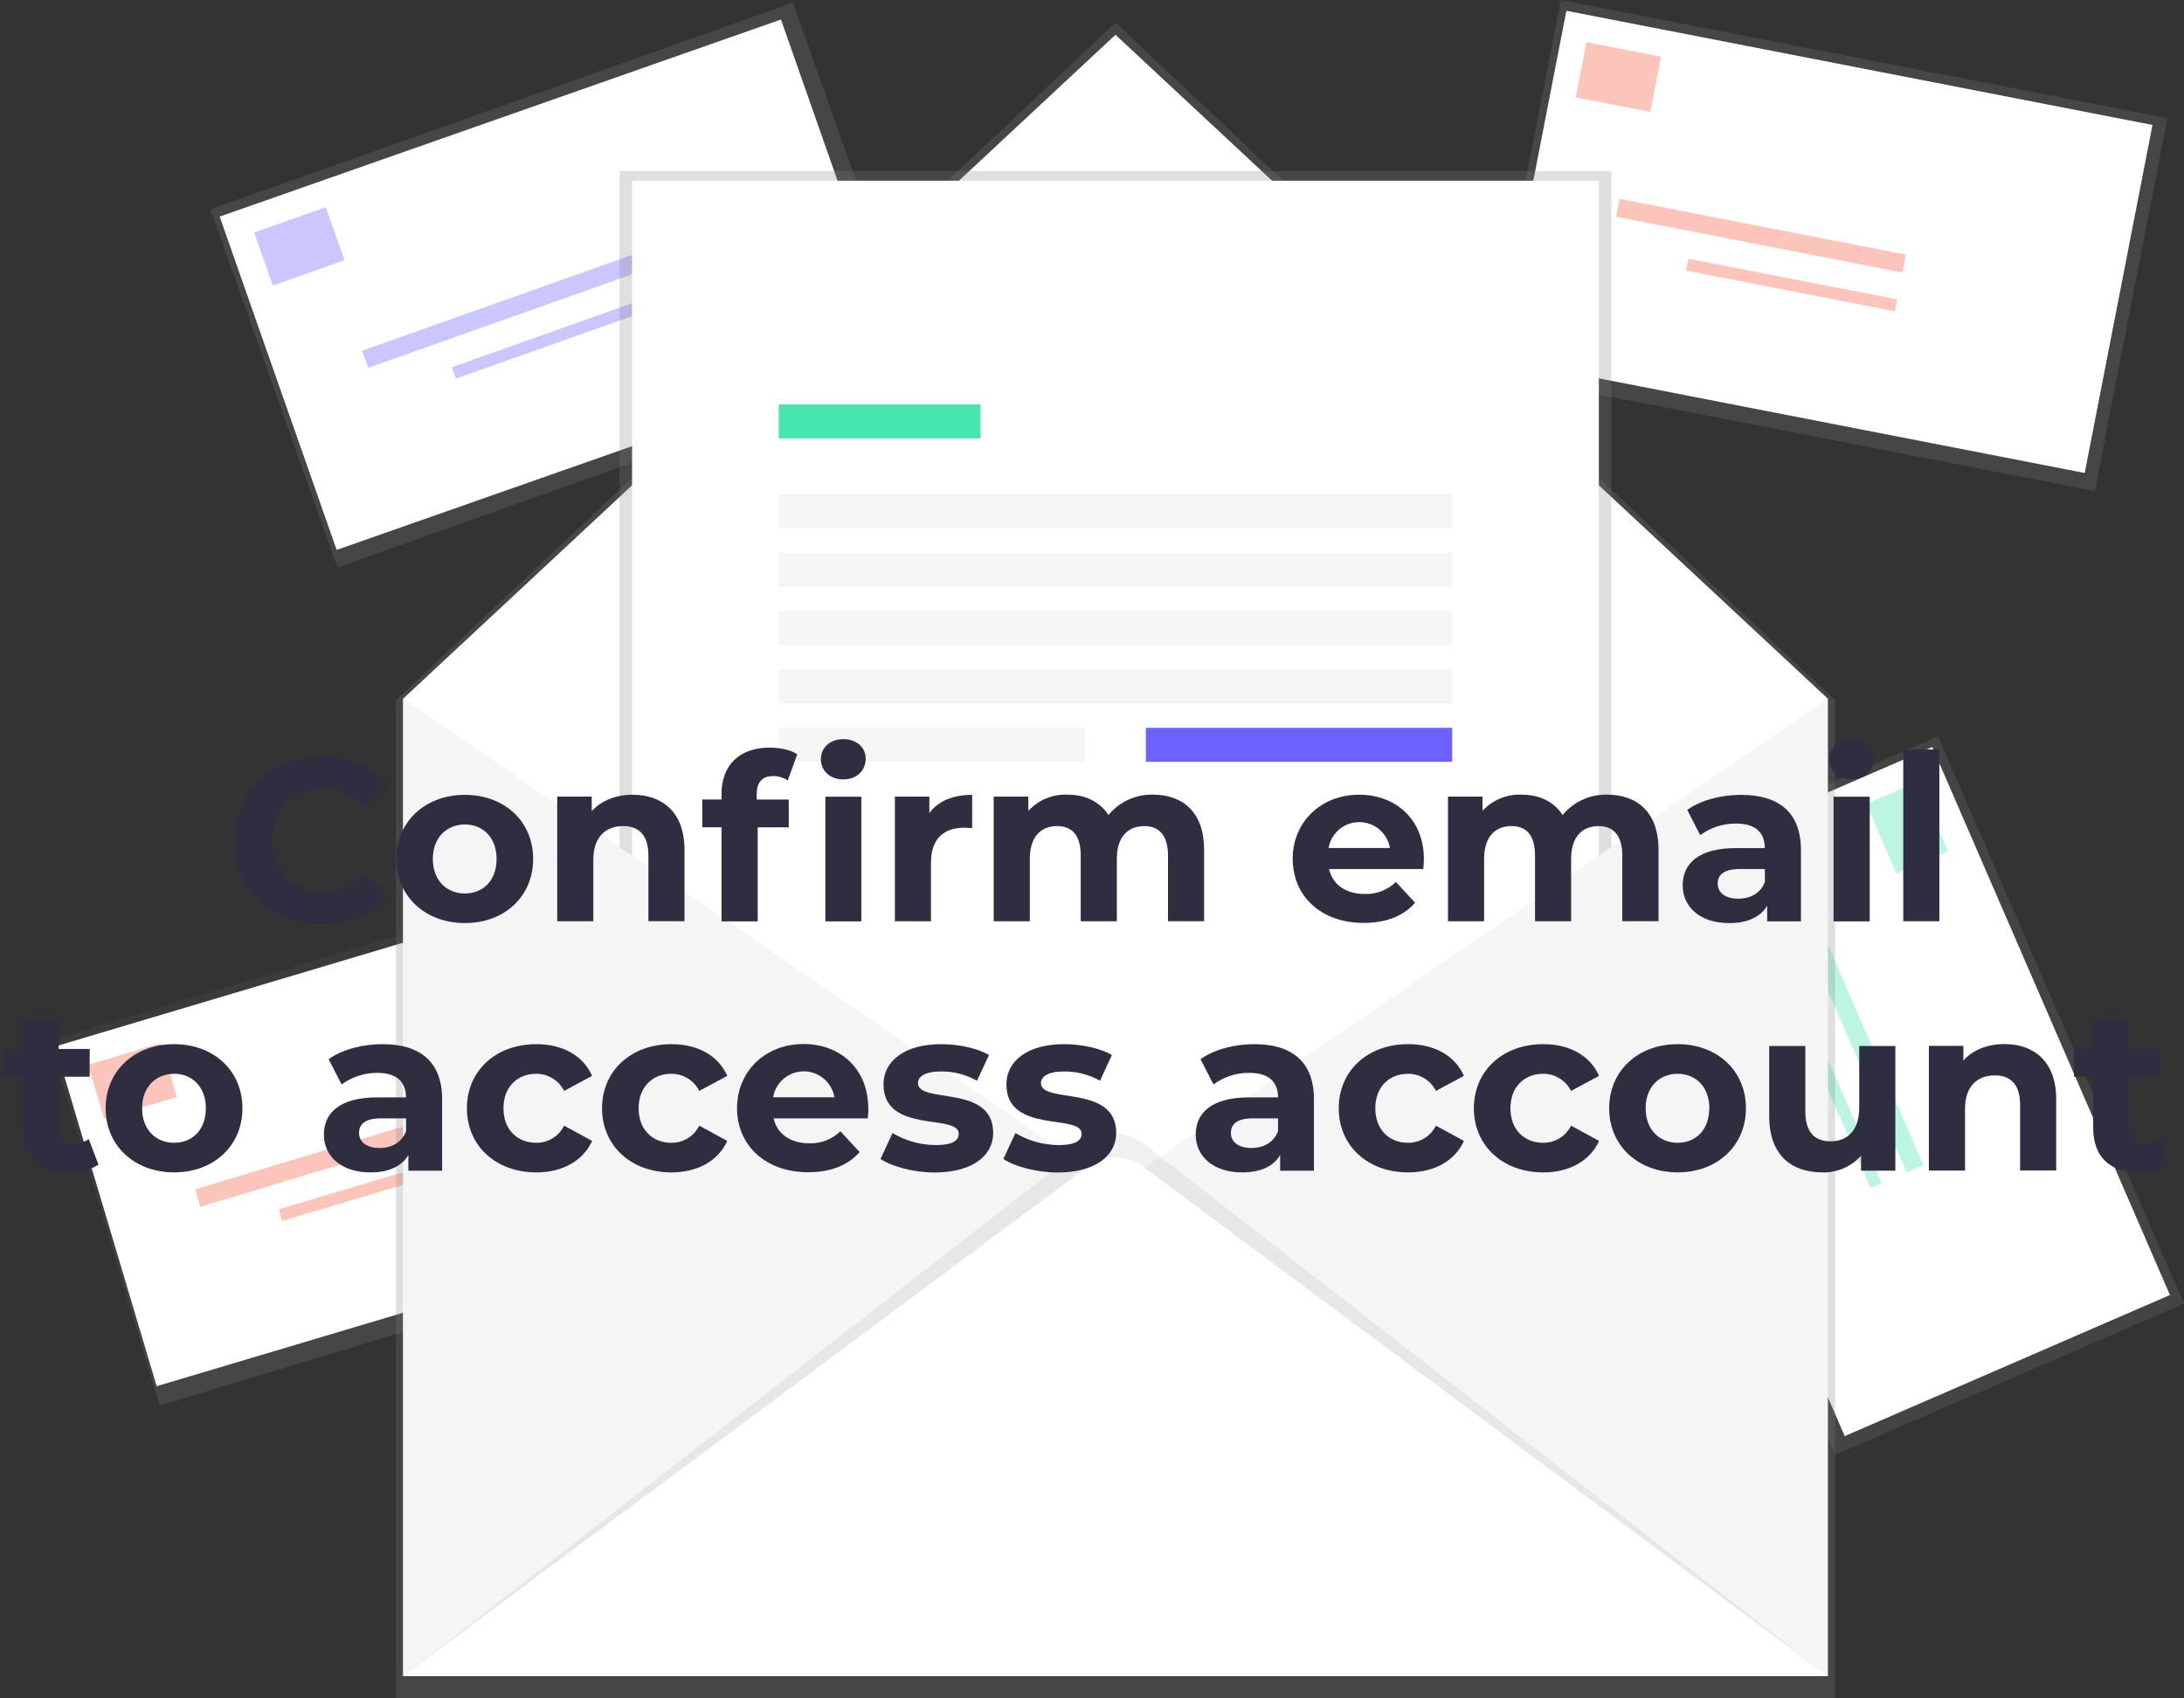 <svg width="643" height="500" viewBox="0 0 643 500" fill="none" xmlns="http://www.w3.org/2000/svg">
<rect x="0" y="0" width="643" height="500" fill="#333333" stroke="none"/>
<path d="M189.305 253.672L14.622 306.463L47.053 413.866L221.736 361.075L189.305 253.672Z" fill="url(#paint0_linear)"/>
<path d="M184.784 257.878L16.314 308.123L46.13 408.182L214.6 357.938L184.784 257.878Z" fill="white"/>
<g opacity="0.6">
<path opacity="0.6" d="M47.359 307.142L25.931 313.53L30.661 329.399L52.09 323.011L47.359 307.142Z" fill="#F55F44"/>
<path opacity="0.6" d="M139.905 325.298L57.454 350.216L59.011 355.371L141.461 330.453L139.905 325.298Z" fill="#F55F44"/>
<path opacity="0.6" d="M142.048 338.2L82.033 356.098L83.055 359.525L143.069 341.627L142.048 338.2Z" fill="#F55F44"/>
</g>
<path d="M459.506 -0L438.129 109.814L616.735 144.611L638.111 34.796L459.506 -0Z" fill="url(#paint1_linear)"/>
<path d="M461.166 3.175L441.216 105.66L613.772 139.278L633.722 36.792L461.166 3.175Z" fill="white"/>
<g opacity="0.6">
<path opacity="0.6" d="M467.102 12.422L463.937 28.676L485.884 32.95L489.05 16.696L467.102 12.422Z" fill="#F55F44"/>
<path opacity="0.6" d="M476.817 58.546L475.791 63.816L560.093 80.24L561.119 74.97L476.817 58.546Z" fill="#F55F44"/>
<path opacity="0.6" d="M497.082 76.175L496.398 79.686L557.868 91.661L558.551 88.151L497.082 76.175Z" fill="#F55F44"/>
</g>
<path d="M570.574 216.831L467.979 261.353L540.39 428.356L642.985 383.834L570.574 216.831Z" fill="url(#paint2_linear)"/>
<path d="M568.902 219.984L473.154 261.534L543.113 422.879L638.86 381.329L568.902 219.984Z" fill="white"/>
<g opacity="0.6">
<path opacity="0.6" d="M564.633 230.152L549.448 236.742L558.346 257.264L573.531 250.674L564.633 230.152Z" fill="#47E6B1"/>
<path opacity="0.6" d="M532.121 264.264L527.197 266.4L561.387 345.22L566.312 343.084L532.121 264.264Z" fill="#47E6B1"/>
<path opacity="0.6" d="M529.066 290.948L525.786 292.371L550.717 349.843L553.996 348.421L529.066 290.948Z" fill="#47E6B1"/>
</g>
<path d="M233.453 0.794L61.961 61.649L99.346 167.091L270.838 106.235L233.453 0.794Z" fill="url(#paint3_linear)"/>
<path d="M229.926 5.745L64.677 63.782L99.118 161.928L264.368 103.891L229.926 5.745Z" fill="white"/>
<g opacity="0.6">
<path opacity="0.6" d="M95.894 61.007L74.82 68.482L80.356 84.089L101.43 76.613L95.894 61.007Z" fill="#6C63FF"/>
<path opacity="0.6" d="M187.563 74.542L106.618 103.267L108.413 108.327L189.357 79.603L187.563 74.542Z" fill="#6C63FF"/>
<path opacity="0.6" d="M192.041 87.183L133.019 108.127L134.214 111.498L193.236 90.554L192.041 87.183Z" fill="#6C63FF"/>
</g>
<path d="M328.417 6.669L116.559 206.189V499.999H540.264V206.189L328.417 6.669Z" fill="url(#paint4_linear)"/>
<path d="M538.115 493.56H118.708V205.717L328.417 10.246L538.115 205.717V493.56Z" fill="white"/>
<path d="M474.421 50.35H182.412V394.037H474.421V50.35Z" fill="url(#paint5_linear)"/>
<path d="M470.721 53.211H186.091V394.026H470.721V53.211Z" fill="white"/>
<path d="M118.708 205.717L328.417 349.634L118.708 493.56V205.717Z" fill="#F5F5F5"/>
<path d="M538.115 205.717L328.417 349.634L538.115 493.56V205.717Z" fill="#F5F5F5"/>
<path d="M118.708 493.549L320.177 336.734C322.519 334.884 325.416 333.877 328.401 333.877C331.385 333.877 334.282 334.884 336.625 336.734L538.115 493.549H118.708Z" fill="url(#paint6_linear)"/>
<path d="M118.708 493.55L320.177 343.582C322.555 341.816 325.439 340.862 328.401 340.862C331.363 340.862 334.246 341.816 336.625 343.582L538.115 493.55H118.708Z" fill="white"/>
<path d="M288.687 119.082H229.281V129.108H288.687V119.082Z" fill="#47E6B1"/>
<path d="M427.532 145.573H229.281V155.599H427.532V145.573Z" fill="#F5F5F5"/>
<path d="M427.532 162.751H229.281V172.777H427.532V162.751Z" fill="#F5F5F5"/>
<path d="M427.532 179.939H229.281V189.965H427.532V179.939Z" fill="#F5F5F5"/>
<path d="M427.532 197.118H229.281V207.144H427.532V197.118Z" fill="#F5F5F5"/>
<path d="M319.464 214.306H229.281V224.332H319.464V214.306Z" fill="#F5F5F5"/>
<path d="M427.542 214.306H337.358V224.332H427.542V214.306Z" fill="#6C63FF"/>
<path d="M28.995 342.943C26.406 344.566 23.39 345.374 20.337 345.261C11.688 345.261 6.646 340.825 6.646 332.099V317.008H0.985V308.828H6.646V299.945H17.276V308.88H26.406V317.06H17.276V331.932C17.276 335.078 18.974 336.777 21.836 336.777C23.377 336.793 24.884 336.316 26.134 335.413L28.995 342.943Z" fill="#2F2E41"/>
<path d="M31.102 326.342C31.102 315.298 39.625 307.464 51.272 307.464C62.918 307.464 71.378 315.298 71.378 326.342C71.378 337.385 62.928 345.219 51.272 345.219C39.615 345.219 31.102 337.385 31.102 326.342ZM60.612 326.342C60.612 320.049 56.586 316.19 51.272 316.19C45.957 316.19 41.837 320.007 41.837 326.342C41.837 332.676 45.925 336.504 51.272 336.504C56.618 336.504 60.612 332.687 60.612 326.342V326.342Z" fill="#2F2E41"/>
<path d="M130.176 323.751V344.726H120.228V340.112C118.257 343.457 114.441 345.23 109.053 345.23C100.467 345.23 95.352 340.458 95.352 334.113C95.352 327.768 99.922 323.143 111.076 323.143H119.525C119.525 318.571 116.8 315.917 111.076 315.917C107.3 315.897 103.618 317.092 100.572 319.326L96.757 311.89C100.782 309.027 106.705 307.464 112.565 307.464C123.708 307.464 130.176 312.645 130.176 323.751ZM119.546 333.096V329.31H112.261C107.281 329.31 105.709 331.156 105.709 333.61C105.709 336.263 107.963 338.035 111.716 338.035C115.248 338.067 118.32 336.431 119.546 333.096Z" fill="#2F2E41"/>
<path d="M137.461 326.342C137.461 315.298 145.984 307.464 157.903 307.464C165.608 307.464 171.667 310.799 174.33 316.798L166.08 321.234C165.316 319.706 164.139 318.423 162.682 317.531C161.226 316.639 159.548 316.175 157.84 316.19C152.452 316.19 148.227 319.934 148.227 326.342C148.227 332.75 152.42 336.504 157.84 336.504C159.55 336.532 161.233 336.072 162.692 335.179C164.151 334.286 165.326 332.996 166.08 331.46L174.33 335.959C171.667 341.821 165.608 345.23 157.903 345.23C145.984 345.23 137.461 337.385 137.461 326.342Z" fill="#2F2E41"/>
<path d="M177.254 326.342C177.254 315.298 185.777 307.464 197.696 307.464C205.401 307.464 211.46 310.799 214.122 316.798L205.872 321.234C205.109 319.706 203.932 318.423 202.475 317.531C201.018 316.639 199.341 316.175 197.633 316.19C192.245 316.19 188.02 319.934 188.02 326.342C188.02 332.75 192.213 336.504 197.633 336.504C199.343 336.532 201.026 336.072 202.485 335.179C203.944 334.286 205.119 332.996 205.872 331.46L214.122 335.959C211.46 341.821 205.401 345.23 197.696 345.23C185.777 345.23 177.254 337.385 177.254 326.342Z" fill="#2F2E41"/>
<path d="M255.477 329.31H227.75C228.798 333.882 232.656 336.651 238.233 336.651C239.926 336.72 241.616 336.442 243.197 335.832C244.778 335.222 246.218 334.295 247.426 333.106L253.087 339.241C249.68 343.132 244.564 345.177 237.96 345.177C225.287 345.177 216.995 337.196 216.995 326.3C216.995 315.403 225.381 307.422 236.556 307.422C247.321 307.422 255.634 314.648 255.634 326.436C255.718 327.296 255.551 328.46 255.477 329.31ZM227.614 323.112H245.665C245.307 320.975 244.204 319.035 242.552 317.636C240.899 316.237 238.804 315.469 236.639 315.469C234.474 315.469 232.38 316.237 230.727 317.636C229.075 319.035 227.971 320.975 227.614 323.112V323.112Z" fill="#2F2E41"/>
<path d="M259.23 341.276L262.773 333.641C266.627 335.937 271.024 337.161 275.51 337.186C280.416 337.186 282.261 335.885 282.261 333.84C282.261 327.841 260.111 333.977 260.111 319.326C260.111 312.372 266.4 307.464 277.082 307.464C282.124 307.464 287.712 308.618 291.182 310.663L287.638 318.235C284.421 316.413 280.779 315.473 277.082 315.508C272.313 315.508 270.268 317.008 270.268 318.917C270.268 325.209 292.408 319.116 292.408 333.599C292.408 340.416 286.118 345.261 275.101 345.261C268.906 345.23 262.637 343.52 259.23 341.276Z" fill="#2F2E41"/>
<path d="M295.406 341.276L298.949 333.641C302.806 335.939 307.207 337.163 311.696 337.186C316.602 337.186 318.437 335.885 318.437 333.84C318.437 327.841 296.297 333.977 296.297 319.326C296.297 312.372 302.587 307.464 313.258 307.464C318.301 307.464 323.888 308.618 327.368 310.663L323.856 318.235C320.635 316.413 316.99 315.473 313.29 315.508C308.52 315.508 306.476 317.008 306.476 318.917C306.476 325.209 328.626 319.116 328.626 333.599C328.626 340.416 322.336 345.261 311.319 345.261C305.082 345.23 298.813 343.52 295.406 341.276Z" fill="#2F2E41"/>
<path d="M386.848 323.751V344.726H376.9V340.112C374.929 343.457 371.113 345.23 365.725 345.23C357.14 345.23 352.034 340.458 352.034 334.113C352.034 327.768 356.594 323.143 367.759 323.143H376.271C376.271 318.571 373.545 315.917 367.822 315.917C364.027 315.884 360.324 317.08 357.265 319.326L353.45 311.89C357.465 309.027 363.398 307.464 369.258 307.464C380.38 307.464 386.848 312.645 386.848 323.751ZM376.271 333.096V329.31H368.933C363.953 329.31 362.391 331.156 362.391 333.61C362.391 336.263 364.635 338.035 368.388 338.035C371.931 338.067 374.992 336.431 376.271 333.096Z" fill="#2F2E41"/>
<path d="M394.144 326.342C394.144 315.298 402.656 307.464 414.585 307.464C422.28 307.464 428.349 310.799 431.001 316.798L422.762 321.234C421.996 319.706 420.816 318.423 419.358 317.532C417.9 316.64 416.221 316.175 414.512 316.19C409.134 316.19 404.91 319.934 404.91 326.342C404.91 332.75 409.103 336.504 414.512 336.504C416.224 336.533 417.908 336.073 419.369 335.18C420.83 334.287 422.007 332.997 422.762 331.46L431.001 335.959C428.349 341.821 422.28 345.23 414.585 345.23C402.656 345.23 394.144 337.385 394.144 326.342Z" fill="#2F2E41"/>
<path d="M433.926 326.342C433.926 315.298 442.438 307.464 454.368 307.464C462.062 307.464 468.132 310.799 470.784 316.798L462.544 321.234C461.778 319.706 460.599 318.423 459.141 317.532C457.682 316.64 456.003 316.175 454.294 316.19C448.917 316.19 444.692 319.934 444.692 326.342C444.692 332.75 448.885 336.504 454.294 336.504C456.006 336.533 457.691 336.073 459.152 335.18C460.612 334.287 461.789 332.997 462.544 331.46L470.784 335.959C468.132 341.821 462.062 345.23 454.368 345.23C442.449 345.23 433.926 337.385 433.926 326.342Z" fill="#2F2E41"/>
<path d="M473.761 326.342C473.761 315.298 482.273 307.464 493.93 307.464C505.587 307.464 514.026 315.298 514.026 326.342C514.026 337.385 505.576 345.219 493.93 345.219C482.284 345.219 473.761 337.385 473.761 326.342ZM503.26 326.342C503.26 320.049 499.245 316.19 493.93 316.19C488.615 316.19 484.495 320.007 484.495 326.342C484.495 332.676 488.584 336.504 493.93 336.504C499.276 336.504 503.228 332.687 503.228 326.342H503.26Z" fill="#2F2E41"/>
<path d="M558.011 308.01V344.716H547.927V340.322C546.497 341.911 544.74 343.173 542.777 344.02C540.814 344.867 538.691 345.28 536.553 345.23C527.349 345.23 520.881 340.049 520.881 328.733V308.01H531.511V327.212C531.511 333.347 534.236 336.074 538.933 336.074C543.839 336.074 547.382 332.928 547.382 326.195V308.01H558.011Z" fill="#2F2E41"/>
<path d="M605.373 323.688V344.663H594.743V325.324C594.743 319.388 592.018 316.662 587.311 316.662C582.206 316.662 578.526 319.808 578.526 326.551V344.684H567.886V307.978H578.044V312.267C580.906 309.121 585.204 307.433 590.173 307.433C598.832 307.464 605.373 312.53 605.373 323.688Z" fill="#2F2E41"/>
<path d="M638.625 342.943C636.035 344.566 633.019 345.374 629.966 345.261C621.317 345.261 616.265 340.825 616.265 332.099V317.008H610.614V308.828H616.265V299.945H626.905V308.88H636.035V317.06H626.905V331.932C626.905 335.078 628.603 336.777 631.465 336.777C633.006 336.793 634.512 336.316 635.763 335.413L638.625 342.943Z" fill="#2F2E41"/>
<path d="M68.985 247.414C68.985 233.026 80.024 222.738 94.878 222.738C103.117 222.738 110.005 225.737 114.502 231.191L107.415 237.735C105.959 235.968 104.127 234.549 102.052 233.582C99.977 232.614 97.712 232.124 95.423 232.145C86.492 232.145 80.16 238.437 80.16 247.414C80.16 256.391 86.45 262.684 95.423 262.684C97.72 262.708 99.992 262.21 102.069 261.229C104.146 260.249 105.974 258.81 107.415 257.021L114.502 263.565C110.005 269.091 103.117 272.091 94.805 272.091C80.045 272.091 68.985 261.792 68.985 247.414Z" fill="#2F2E41"/>
<path d="M116.702 252.931C116.702 241.888 125.214 234.054 136.871 234.054C148.528 234.054 156.967 241.888 156.967 252.931C156.967 263.974 148.518 271.809 136.871 271.809C125.225 271.809 116.702 263.974 116.702 252.931ZM146.201 252.931C146.201 246.639 142.186 242.779 136.871 242.779C131.557 242.779 127.437 246.597 127.437 252.931C127.437 259.266 131.525 263.093 136.871 263.093C142.218 263.093 146.201 259.276 146.201 252.931Z" fill="#2F2E41"/>
<path d="M201.529 250.278V271.253H190.9V251.914C190.9 245.978 188.174 243.251 183.478 243.251C178.362 243.251 174.683 246.398 174.683 253.141V271.274H164.053V234.568H174.211V238.857C177.073 235.711 181.36 234.022 186.34 234.022C194.988 234.054 201.529 239.119 201.529 250.278Z" fill="#2F2E41"/>
<path d="M222.789 233.875V235.448H232.223V243.628H223.082V271.304H212.431V243.597H206.771V235.417H212.431V233.781C212.431 225.527 217.474 220.147 226.604 220.147C229.602 220.147 232.737 220.756 234.718 222.119L231.919 229.827C230.658 228.962 229.161 228.508 227.632 228.527C224.497 228.527 222.789 230.236 222.789 233.875ZM241.658 223.587C241.658 220.242 244.31 217.651 248.262 217.651C252.214 217.651 254.876 220.105 254.876 223.377C254.876 226.922 252.214 229.512 248.262 229.512C244.31 229.512 241.668 226.891 241.668 223.556L241.658 223.587ZM242.999 234.599H253.587V271.304H242.999V234.599Z" fill="#2F2E41"/>
<path d="M286.22 234.054V243.87C285.34 243.797 284.658 243.734 283.841 243.734C277.981 243.734 274.092 246.88 274.092 253.959V271.274H263.462V234.568H273.62V239.402C276.209 235.889 280.57 234.054 286.22 234.054Z" fill="#2F2E41"/>
<path d="M354.505 250.278V271.253H343.876V251.914C343.876 245.978 341.213 243.252 336.926 243.252C332.156 243.252 328.812 246.324 328.812 252.869V271.274H318.182V251.914C318.182 245.978 315.656 243.252 311.232 243.252C306.525 243.252 303.192 246.324 303.192 252.869V271.274H292.562V234.568H302.752V238.763C304.213 237.178 306.001 235.931 307.992 235.107C309.983 234.283 312.13 233.902 314.283 233.991C319.398 233.991 323.717 235.963 326.348 239.99C327.947 238.046 329.97 236.494 332.261 235.454C334.553 234.414 337.052 233.914 339.567 233.991C348.237 234.054 354.505 239.12 354.505 250.278Z" fill="#2F2E41"/>
<path d="M419.027 255.9H391.29C392.338 260.472 396.196 263.241 401.772 263.241C403.467 263.31 405.158 263.031 406.741 262.421C408.324 261.812 409.765 260.884 410.976 259.696L416.637 265.831C413.22 269.722 408.115 271.767 401.5 271.767C388.826 271.767 380.587 263.786 380.587 252.89C380.587 241.993 388.973 234.012 400.137 234.012C410.903 234.012 419.216 241.238 419.216 253.026C419.226 253.886 419.111 255.05 419.027 255.9ZM391.153 249.701H409.215C408.851 247.569 407.744 245.635 406.092 244.24C404.439 242.845 402.347 242.08 400.184 242.08C398.022 242.08 395.93 242.845 394.277 244.24C392.624 245.635 391.518 247.569 391.153 249.701V249.701Z" fill="#2F2E41"/>
<path d="M488.298 250.278V271.253H477.626V251.914C477.626 245.978 474.964 243.251 470.676 243.251C465.906 243.251 462.562 246.324 462.562 252.868V271.274H451.933V251.914C451.933 245.978 449.417 243.251 444.983 243.251C440.286 243.251 436.942 246.324 436.942 252.868V271.274H426.313V234.568H436.471V238.763C437.931 237.178 439.719 235.93 441.711 235.106C443.702 234.282 445.849 233.901 448.002 233.991C453.117 233.991 457.436 235.963 460.067 239.99C461.666 238.045 463.689 236.494 465.98 235.454C468.272 234.414 470.771 233.913 473.286 233.991C482.008 234.054 488.298 239.119 488.298 250.278Z" fill="#2F2E41"/>
<path d="M530.229 250.341V271.316H520.281V266.701C518.3 270.047 514.484 271.819 509.106 271.819C500.521 271.819 495.405 267.047 495.405 260.702C495.405 254.357 499.976 249.732 511.129 249.732H519.578C519.578 245.16 516.853 242.507 511.129 242.507C507.332 242.473 503.625 243.669 500.563 245.915L496.747 238.479C500.772 235.616 506.695 234.054 512.555 234.054C523.751 234.054 530.229 239.235 530.229 250.341ZM519.599 259.685V255.899H512.261C507.293 255.899 505.72 257.745 505.72 260.199C505.72 262.852 507.974 264.625 511.716 264.625C515.301 264.656 518.373 263.02 519.599 259.685V259.685Z" fill="#2F2E41"/>
<path d="M538.542 223.556C538.542 220.21 541.194 217.62 545.146 217.62C549.098 217.62 551.761 220.074 551.761 223.346C551.761 226.891 549.098 229.481 545.146 229.481C541.194 229.481 538.542 226.891 538.542 223.556ZM539.831 234.599H550.461V271.304H539.831V234.599Z" fill="#2F2E41"/>
<path d="M560.346 220.693H570.976V271.273H560.346V220.693Z" fill="#2F2E41"/>
<defs>
<linearGradient id="paint0_linear" x1="134.394" y1="387.47" x2="101.938" y2="280.075" gradientUnits="userSpaceOnUse">
<stop stop-color="#808080" stop-opacity="0.25"/>
<stop offset="0.54" stop-color="#808080" stop-opacity="0.12"/>
<stop offset="1" stop-color="#808080" stop-opacity="0.1"/>
</linearGradient>
<linearGradient id="paint1_linear" x1="9365.43" y1="-60317" x2="13078.6" y2="-79376.2" gradientUnits="userSpaceOnUse">
<stop stop-color="#808080" stop-opacity="0.25"/>
<stop offset="0.54" stop-color="#808080" stop-opacity="0.12"/>
<stop offset="1" stop-color="#808080" stop-opacity="0.1"/>
</linearGradient>
<linearGradient id="paint2_linear" x1="5974.04" y1="17572" x2="23784.7" y2="9849.42" gradientUnits="userSpaceOnUse">
<stop stop-color="#808080" stop-opacity="0.25"/>
<stop offset="0.54" stop-color="#808080" stop-opacity="0.12"/>
<stop offset="1" stop-color="#808080" stop-opacity="0.1"/>
</linearGradient>
<linearGradient id="paint3_linear" x1="-40137.5" y1="-25590" x2="-44128.7" y2="-36837.4" gradientUnits="userSpaceOnUse">
<stop stop-color="#808080" stop-opacity="0.25"/>
<stop offset="0.54" stop-color="#808080" stop-opacity="0.12"/>
<stop offset="1" stop-color="#808080" stop-opacity="0.1"/>
</linearGradient>
<linearGradient id="paint4_linear" x1="132461" y1="-880.125" x2="132461" y2="-232947" gradientUnits="userSpaceOnUse">
<stop stop-color="#808080" stop-opacity="0.25"/>
<stop offset="0.54" stop-color="#808080" stop-opacity="0.12"/>
<stop offset="1" stop-color="#808080" stop-opacity="0.1"/>
</linearGradient>
<linearGradient id="paint5_linear" x1="91391.6" y1="-35232.5" x2="91391.6" y2="-147866" gradientUnits="userSpaceOnUse">
<stop stop-color="#808080" stop-opacity="0.25"/>
<stop offset="0.54" stop-color="#808080" stop-opacity="0.12"/>
<stop offset="1" stop-color="#808080" stop-opacity="0.1"/>
</linearGradient>
<linearGradient id="paint6_linear" x1="200004" y1="15301.9" x2="200004" y2="-9008.2" gradientUnits="userSpaceOnUse">
<stop stop-color="#808080" stop-opacity="0.25"/>
<stop offset="0.54" stop-color="#808080" stop-opacity="0.12"/>
<stop offset="1" stop-color="#808080" stop-opacity="0.1"/>
</linearGradient>
</defs>
</svg>
